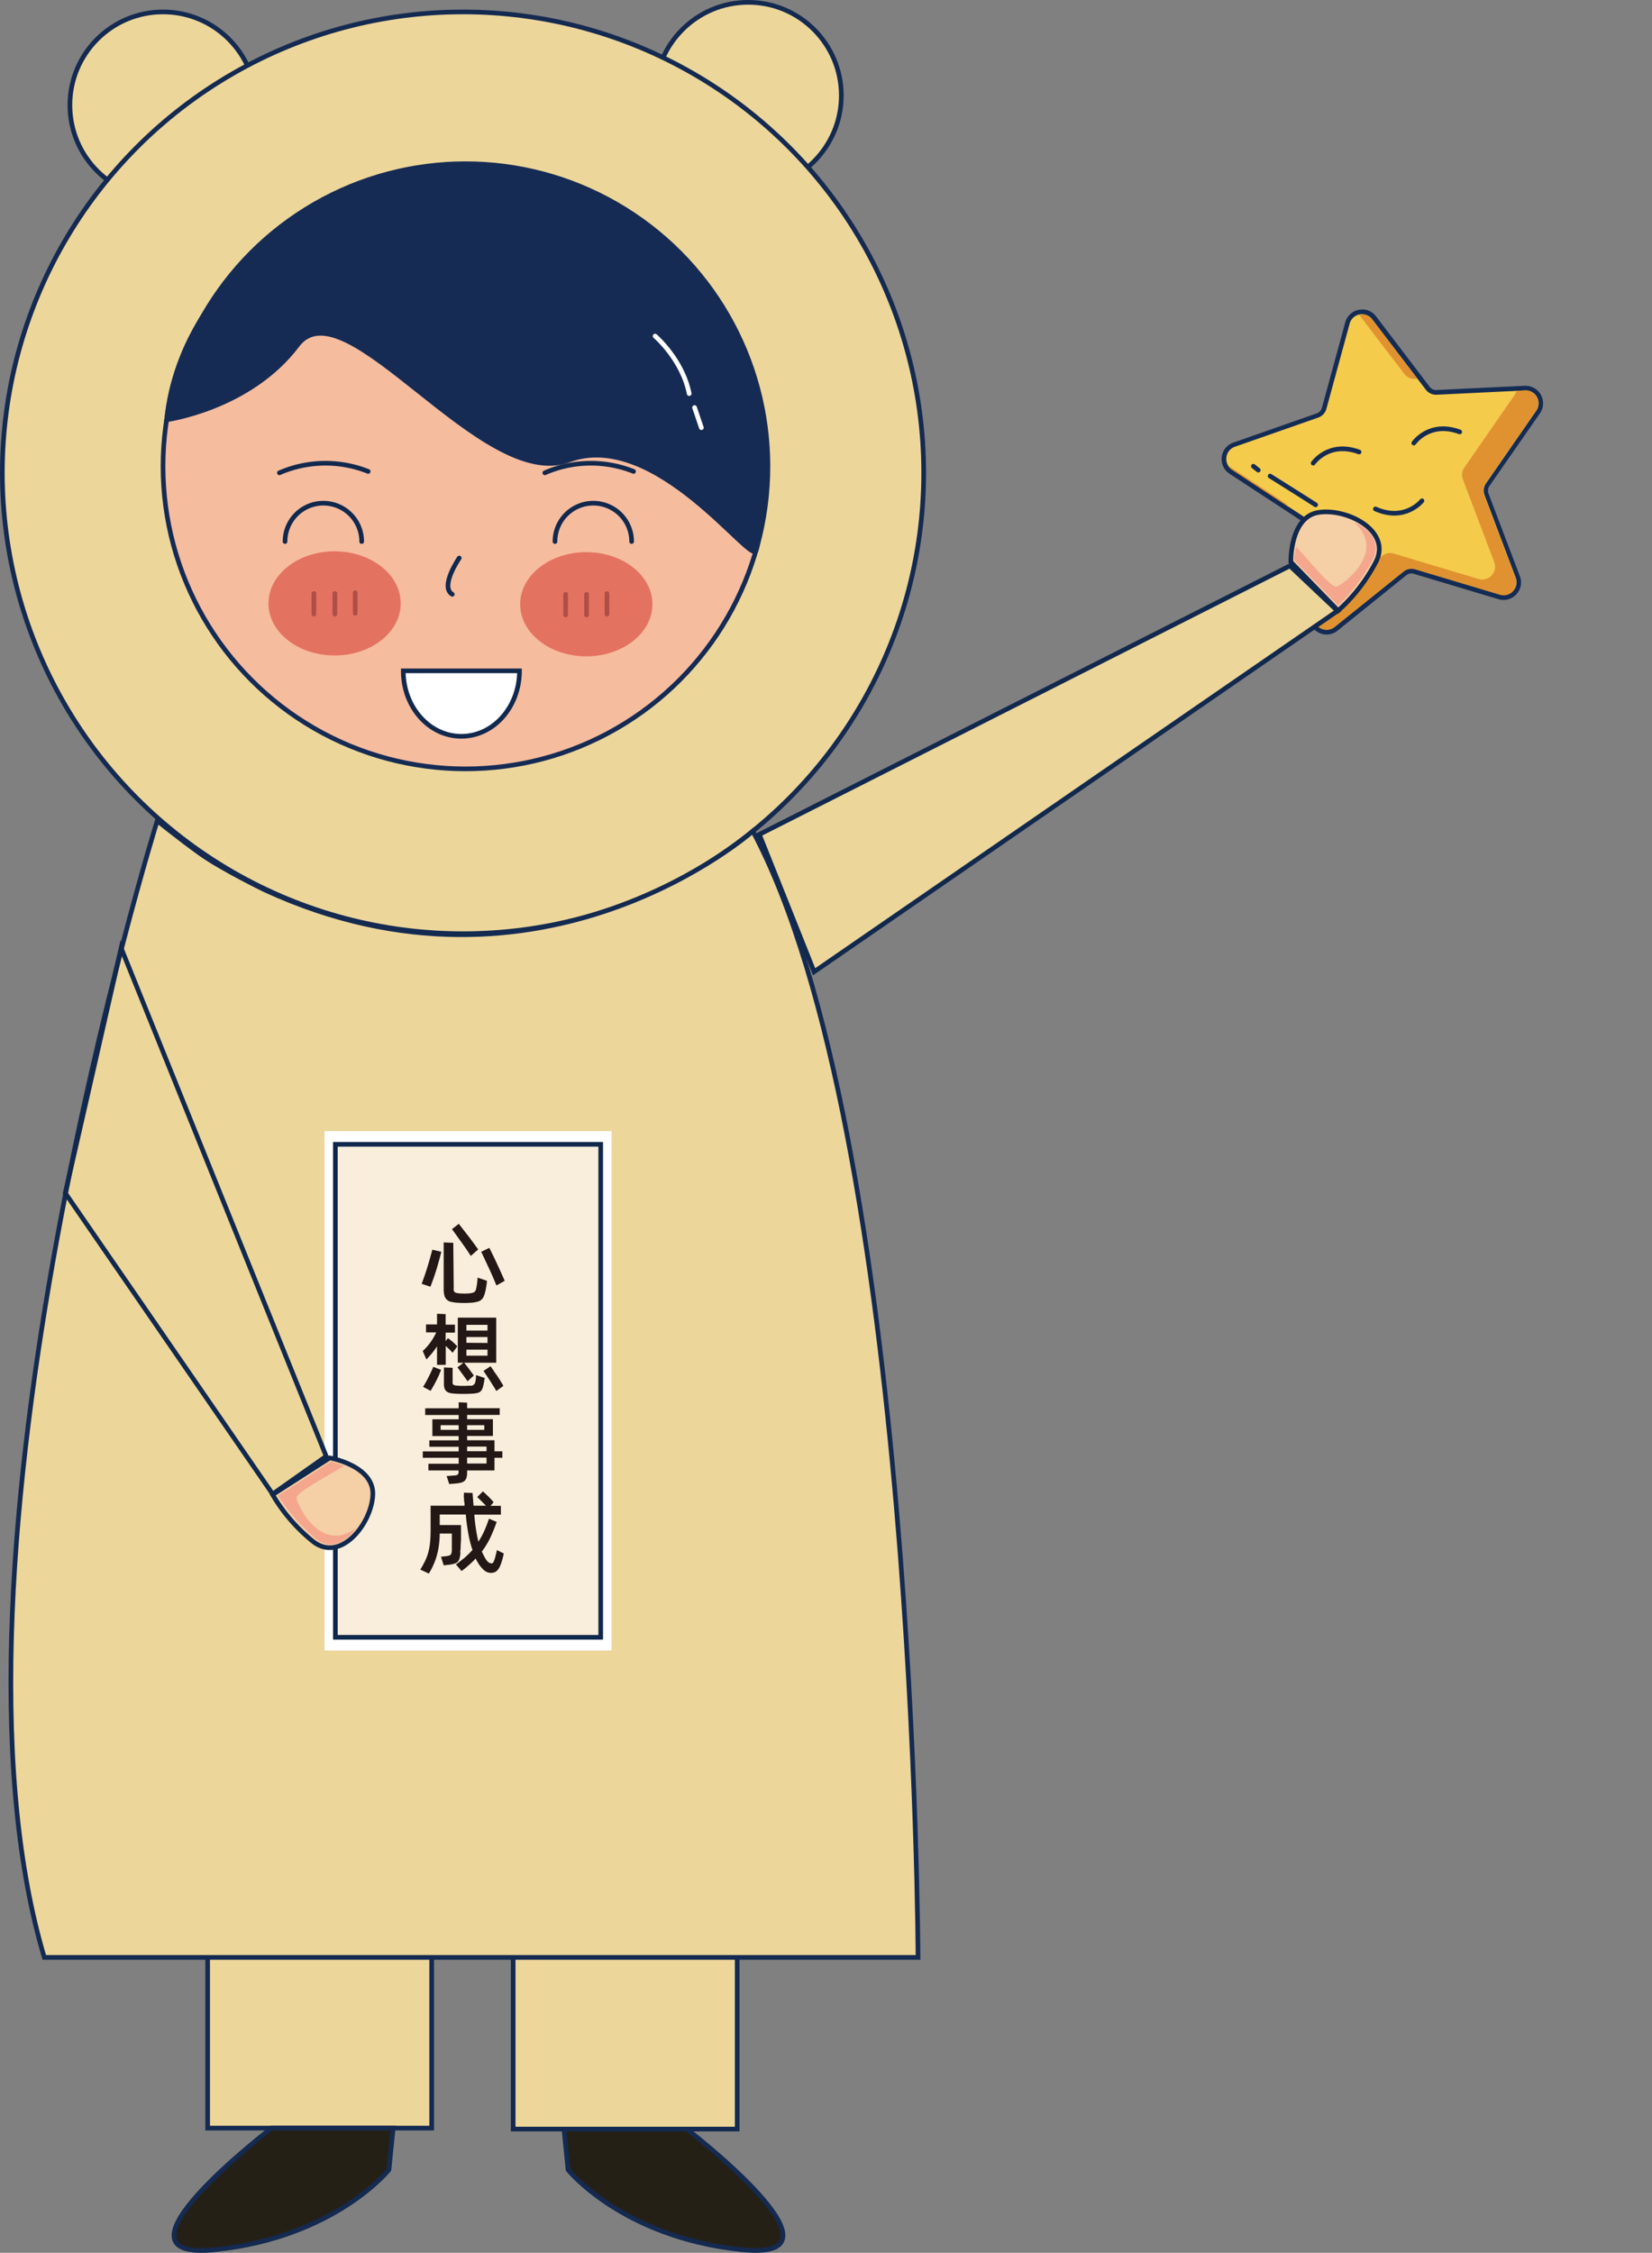 <svg xmlns="http://www.w3.org/2000/svg" viewBox="0 0 354.76 483.57"><rect x="0" y="0" width="354.76" height="483.57" fill="#808080" stroke="none"/><defs><style>.cls-1,.cls-10,.cls-13,.cls-17,.cls-21{fill:none;}.cls-2,.cls-5{fill:#f5cb4c;}.cls-3{fill:#142c54;}.cls-4{fill:#e09230;}.cls-5{stroke:#142c54;}.cls-10,.cls-11,.cls-13,.cls-21,.cls-5{stroke-linecap:round;}.cls-10,.cls-11,.cls-13,.cls-15,.cls-17,.cls-18,.cls-20,.cls-21,.cls-5,.cls-6,.cls-7,.cls-8,.cls-9{stroke-miterlimit:10;}.cls-20,.cls-6{fill:#edd69a;}.cls-6,.cls-7{stroke:#142a51;}.cls-7{fill:#252016;}.cls-8{fill:#f6bc9e;}.cls-8,.cls-9{stroke:#152b54;}.cls-9{fill:#152b54;}.cls-10,.cls-11,.cls-17,.cls-18,.cls-20{stroke:#12294e;}.cls-11,.cls-14{fill:#fff;}.cls-12{fill:#e47261;}.cls-13{stroke:#af4e46;}.cls-15{fill:#f9eedb;stroke:#0f284b;}.cls-16{fill:#231815;}.cls-18{fill:#f5cfa6;}.cls-19{fill:#f4a78d;}.cls-21{stroke:#fff;}</style></defs><g id="图层_2" data-name="图层 2"><g id="图层_1_复制" data-name="图层 1_复制"><circle class="cls-1" cx="296.2" cy="67.46" r="58.56"/><circle class="cls-1" cx="296.2" cy="67.46" r="58.56"/><path class="cls-2" d="M284.9,135.7a3.26,3.26,0,0,1-3.27-3.19l-.43-19a2.26,2.26,0,0,0-1-1.84l-15.88-10.4a3.26,3.26,0,0,1,.71-5.8l17.92-6.27a2.25,2.25,0,0,0,1.43-1.54l5-18.32a3.25,3.25,0,0,1,5.73-1.11l11.51,15.09a2.24,2.24,0,0,0,1.79.89l19.07-.91h.17a3.25,3.25,0,0,1,2.88,1.75,3.21,3.21,0,0,1-.21,3.36L319.48,104a2.25,2.25,0,0,0-.25,2.09L326,123.87a3.26,3.26,0,0,1-3,4.41,3.08,3.08,0,0,1-.95-.14l-18.19-5.45a2,2,0,0,0-.64-.1,2.28,2.28,0,0,0-1.42.5L286.93,135A3.23,3.23,0,0,1,284.9,135.7Z"/><path class="cls-3" d="M292.5,67.46a2.7,2.7,0,0,1,2.18,1.09l11.51,15.1a2.76,2.76,0,0,0,2.19,1.08h.14l19-.92h.14a2.76,2.76,0,0,1,2.26,4.33l-10.81,15.61a2.74,2.74,0,0,0-.31,2.54L325.49,124a2.76,2.76,0,0,1-2.56,3.74,2.89,2.89,0,0,1-.81-.12l-18.18-5.45a2.73,2.73,0,0,0-2.52.49l-14.8,11.89a2.76,2.76,0,0,1-4.49-2.09l-.43-19a2.73,2.73,0,0,0-1.24-2.24l-15.88-10.41a2.76,2.76,0,0,1,.6-4.91l17.91-6.27a2.75,2.75,0,0,0,1.75-1.88l5-18.31a2.75,2.75,0,0,1,2.67-2m0-1h0a3.72,3.72,0,0,0-3.63,2.77l-5,18.32a1.77,1.77,0,0,1-1.12,1.2L264.85,95a3.76,3.76,0,0,0-.82,6.69l15.88,10.4a1.76,1.76,0,0,1,.79,1.43l.43,19a3.75,3.75,0,0,0,3.77,3.68,3.7,3.7,0,0,0,2.34-.83L302,123.48a1.81,1.81,0,0,1,1.11-.39,1.69,1.69,0,0,1,.5.08l18.18,5.45a3.75,3.75,0,0,0,4.18-1.47,3.71,3.71,0,0,0,.42-3.46l-6.74-17.75a1.76,1.76,0,0,1,.2-1.62L330.7,88.71a3.76,3.76,0,0,0-3.08-5.9h-.19l-19,.91h-.09A1.76,1.76,0,0,1,307,83l-11.5-15.1a3.72,3.72,0,0,0-3-1.48Z"/><path class="cls-4" d="M301.58,80.27a2.75,2.75,0,0,0,2.33,1.08l.51,0-9.74-12.78a2.72,2.72,0,0,0-2.8-1Z"/><path class="cls-4" d="M275.85,107.9l-12.16-8a2.65,2.65,0,0,0,.89.94l12.15,8A2.79,2.79,0,0,0,275.85,107.9Z"/><path class="cls-4" d="M329.88,88.14a2.76,2.76,0,0,0-2.4-4.33l-1.81.09a2.79,2.79,0,0,1-.4.86l-10.81,15.61a2.74,2.74,0,0,0-.31,2.54l6.73,17.75a2.76,2.76,0,0,1-3.37,3.62l-18.18-5.45a2.76,2.76,0,0,0-2.52.49L282.1,131.13l0,1.37a2.77,2.77,0,0,0,4.49,2.09l14.8-11.89a2.76,2.76,0,0,1,2.52-.49l18.18,5.45a2.76,2.76,0,0,0,3.37-3.62l-6.73-17.75a2.74,2.74,0,0,1,.31-2.54Z"/><path class="cls-5" d="M282,99.41s3.32-4.81,9.86-2.39"/><path class="cls-5" d="M303.61,95.1s3.31-4.81,9.86-2.39"/><path class="cls-5" d="M305.36,107.5s-3.62,4.58-10,1.74"/><path class="cls-5" d="M272.75,102.19c.56.32,9.78,6.17,9.78,6.17"/><line class="cls-5" x1="270.21" y1="100.91" x2="269.16" y2="100.08"/><circle class="cls-6" cx="35.01" cy="22.56" r="20"/><circle class="cls-6" cx="160.67" cy="20.5" r="20"/><circle class="cls-6" cx="99.43" cy="101.49" r="98.93"/><rect class="cls-6" x="44.59" y="419.52" width="48.11" height="37.28"/><path class="cls-7" d="M147.2,456.8s37.66,28.79,12,26.09-37.21-17.14-37.21-17.14l-.9-8.95Z"/><rect class="cls-6" x="110.2" y="419.73" width="48.11" height="37.28"/><path class="cls-6" d="M33.77,176.16s-49.52,159.17-24.26,244H197.14s-.5-176.07-35.47-241.75c0,0-45.3,40.09-104.82,12.6,0,0-9.24-4.48-13.85-7.78S33.77,176.16,33.77,176.16Z"/><path class="cls-7" d="M58.31,456.8s-37.66,28.79-12,26.09,37.21-17.14,37.21-17.14l.91-8.95Z"/><circle class="cls-8" cx="99.96" cy="100.09" r="64.95"/><path class="cls-9" d="M35.78,90.1s17.85-2.44,28.07-16,39.69,31.57,58.33,24.65,39.32,22.8,40.2,19.39c0,0,10.58-39.15-18.9-66.07S75.12,40.25,75.12,40.25,39.19,56.68,35.78,90.1Z"/><path class="cls-10" d="M61.21,116.24a8.23,8.23,0,0,1,16.46,0"/><path class="cls-10" d="M119.18,116.24a8.23,8.23,0,1,1,16.46,0"/><path class="cls-10" d="M98.62,119.78s-4.23,6.14-1.5,7.79"/><path class="cls-11" d="M111.56,144c0,7.76-5.59,14.05-12.48,14.05S86.6,151.8,86.6,144Z"/><path class="cls-10" d="M60,101.49a24.8,24.8,0,0,1,19.06-.3"/><path class="cls-10" d="M117,101.49a24.77,24.77,0,0,1,19.05-.3"/><ellipse class="cls-12" cx="71.85" cy="129.52" rx="14.2" ry="11.18"/><line class="cls-13" x1="67.41" y1="127.39" x2="67.41" y2="131.82"/><line class="cls-13" x1="71.91" y1="127.39" x2="71.91" y2="131.82"/><line class="cls-13" x1="76.28" y1="127.22" x2="76.28" y2="131.65"/><ellipse class="cls-12" cx="125.9" cy="129.7" rx="14.2" ry="11.18"/><line class="cls-13" x1="121.47" y1="127.56" x2="121.47" y2="132"/><line class="cls-13" x1="125.96" y1="127.56" x2="125.96" y2="132"/><line class="cls-13" x1="130.34" y1="127.4" x2="130.34" y2="131.83"/><rect class="cls-14" x="69.69" y="242.8" width="61.65" height="111.48"/><rect class="cls-15" x="72.02" y="245.63" width="56.98" height="105.82"/><path class="cls-16" d="M90.55,275.57c.2-.53.4-1.09.61-1.69s.41-1.22.61-1.86.38-1.27.56-1.9.35-1.25.5-1.86l1.94.43c-.14.59-.3,1.21-.48,1.85s-.36,1.3-.56,1.95-.41,1.3-.64,1.93-.44,1.22-.66,1.78Zm6.88.75a3.52,3.52,0,0,0,0,.64.74.74,0,0,0,.21.38.83.83,0,0,0,.4.19,5.91,5.91,0,0,0,.66.1,13.89,13.89,0,0,0,2,0,4.19,4.19,0,0,0,.78-.13,1.17,1.17,0,0,0,.46-.24.86.86,0,0,0,.24-.39,4.71,4.71,0,0,0,.14-.59c.06-.32.11-.64.15-.95s.07-.68.09-1.09l2,.68c0,.44-.08.82-.12,1.12s-.11.63-.18,1a7.76,7.76,0,0,1-.35,1.18,2,2,0,0,1-.54.77,2.13,2.13,0,0,1-.89.44,7.46,7.46,0,0,1-1.39.21,22.59,22.59,0,0,1-2.85,0,8.44,8.44,0,0,1-1.36-.2,1.82,1.82,0,0,1-1.44-1.33,5.1,5.1,0,0,1-.16-1.42v-10l2.06.08Zm1.09-13.63c.78,1,1.5,1.92,2.17,2.79s1.32,1.77,2,2.71l-1.59,1.4c-.63-1-1.27-1.91-1.93-2.83s-1.36-1.9-2.11-2.92Zm6.56,5.17c.6,1.19,1.17,2.37,1.71,3.53s1.07,2.34,1.59,3.54l-1.77,1c-.51-1.21-1-2.41-1.57-3.61s-1.11-2.4-1.71-3.62Z"/><path class="cls-16" d="M93.85,289a17,17,0,0,1-2.29,2.8L90.78,290a12.55,12.55,0,0,0,2.9-4H91.49v-1.71h2.36V282l1.85.08v2.26h2v1.71h-2v1.81l.5-.63,1,.78a12.14,12.14,0,0,1,1,1l-1,1.36c-.25-.27-.49-.52-.74-.77l-.74-.69v4.06H93.85Zm-3,8.69q.29-.45.6-1c.2-.37.4-.74.59-1.12s.38-.76.55-1.13.33-.73.45-1.05l1.68.65c-.15.37-.3.76-.47,1.16s-.37.79-.57,1.19-.41.78-.62,1.15-.4.71-.59,1Zm11.27-1.27a5,5,0,0,0,.08-.59c0-.21,0-.43.07-.66l1.81.61c0,.2-.06.42-.1.67s-.09.52-.15.81a6.21,6.21,0,0,1-.26.87,1.54,1.54,0,0,1-.4.56,1.56,1.56,0,0,1-.66.31,6.35,6.35,0,0,1-1.1.15,33.51,33.51,0,0,1-3.75,0A5.8,5.8,0,0,1,96.6,299a1.73,1.73,0,0,1-.72-.35,1.38,1.38,0,0,1-.41-.61,2.66,2.66,0,0,1-.14-.92v-3.6l1.87.08v2.81a3.54,3.54,0,0,0,0,.52.46.46,0,0,0,.16.28.69.69,0,0,0,.31.15,3.93,3.93,0,0,0,.51.07,17.13,17.13,0,0,0,2.68,0,1,1,0,0,0,1.23-1Zm-1.71.07-.57-.8-.6-.83-.55-.76-.46-.59,1.29-1H98.31v-9.68h8.25v9.68H99.68c.12.16.27.34.44.55l.53.69.56.76q.3.39.54.75Zm-.25-12.11v1.23h4.53v-1.23Zm4.53,3.89V287h-4.53v1.23Zm0,2.73V289.7h-4.53V291Zm.64,2.26c.2.27.44.59.7,1s.52.73.77,1.11.49.75.72,1.12.42.69.58,1l-1.52,1.09c-.17-.31-.37-.65-.6-1s-.47-.77-.72-1.16l-.75-1.14-.68-1Z"/><path class="cls-16" d="M107.88,312.92h-1.69v2.71h-5.88v.42a4.27,4.27,0,0,1-.12,1.11,1.58,1.58,0,0,1-.42.7,1.7,1.7,0,0,1-.77.39,6.49,6.49,0,0,1-1.17.19l-1.36.11-.56-1.71,1.5-.12a3.69,3.69,0,0,0,.56-.06.73.73,0,0,0,.33-.16.49.49,0,0,0,.16-.29,2.35,2.35,0,0,0,0-.5v-.08H92v-1.44H98.5v-1.27H90.79v-1.37H98.5v-1H92.2v-1.38h6.3v-.92H92.85v-3.6H98.5v-.92H91.31v-1.44H98.5V301l1.81.08v1.19h7v1.44h-7v.92h5.54v3.6h-5.54v.92h5.88v2.38h1.69Zm-9.38-6v-1H94.62v1Zm1.81-1v1H104v-1Zm0,5.59h4.17v-1h-4.17Zm4.17,1.37h-4.17v1.27h4.17Z"/><path class="cls-16" d="M108.19,333.45c-.06.29-.13.57-.19.83s-.15.56-.25.88a7.28,7.28,0,0,1-.47,1.22,3,3,0,0,1-.53.75,1.51,1.51,0,0,1-.62.38,2.17,2.17,0,0,1-.69.11,2.25,2.25,0,0,1-1.43-.52,6.92,6.92,0,0,1-1.43-1.75c-.08-.13-.15-.26-.22-.39s-.15-.27-.22-.42a17.82,17.82,0,0,1-1.39,1.35c-.5.44-1,.88-1.63,1.33l-1.21-1.41q1.09-.81,2-1.56a20.6,20.6,0,0,0,1.55-1.55,23.91,23.91,0,0,1-.86-3.35,42.59,42.59,0,0,1-.57-4.26H94.43v2.26H99c0,.13,0,.35,0,.66s0,.66,0,1.07,0,.83,0,1.27-.05.88-.07,1.29,0,.77-.06,1.09,0,.53,0,.66a6.73,6.73,0,0,1-.18,1.12,1.67,1.67,0,0,1-.39.72,1.8,1.8,0,0,1-.75.42,7.21,7.21,0,0,1-1.27.24l-1,.11-.58-1.84.85-.1a7.08,7.08,0,0,0,.74-.11,1.07,1.07,0,0,0,.43-.18.72.72,0,0,0,.21-.33,4,4,0,0,0,.1-.55c0-.14,0-.39,0-.75s0-.74,0-1.14,0-.78,0-1.13,0-.57,0-.69H94.43c0,1-.09,1.83-.19,2.6a15.25,15.25,0,0,1-.45,2.16,13.84,13.84,0,0,1-.7,1.93c-.27.62-.59,1.25-1,1.9l-1.83-.86a20.48,20.48,0,0,0,1-1.81,9.55,9.55,0,0,0,.69-1.81,13,13,0,0,0,.4-2.16c.08-.79.12-1.72.12-2.8V323.2h7.29c0-.29,0-.59-.08-.9s0-.59-.06-.85,0-.48,0-.67a3.43,3.43,0,0,1,0-.38l1.86.07.21,2.73h2.68l-1-1c-.35-.35-.65-.63-.89-.85l1.23-1.23c.35.32.74.69,1.17,1.12a14.71,14.71,0,0,1,1.12,1.21l-.67.78h2.23v1.89h-5.71c.1,1.16.22,2.22.37,3.17s.32,1.82.51,2.63A16.14,16.14,0,0,0,104,328.6a25.13,25.13,0,0,0,1-2.61l1.66.69a35.31,35.31,0,0,1-1.38,3.4,17,17,0,0,1-1.8,2.95,12.16,12.16,0,0,0,.87,1.69,2.22,2.22,0,0,0,.63.68,1.18,1.18,0,0,0,.58.18.44.44,0,0,0,.4-.28,4.71,4.71,0,0,0,.37-1q.09-.32.18-.69c.06-.24.13-.54.2-.88Z"/><polygon class="cls-17" points="14.01 256.08 58.55 320.7 70.05 312.58 26.01 203.49 14.01 256.08"/><path class="cls-18" d="M70.82,312.94s9.47,1.66,9.24,7.89S73,335.75,67,330.7a36.82,36.82,0,0,1-8.46-9.87Z"/><path class="cls-19" d="M76.41,328a8.11,8.11,0,0,1-3.73,3.21,4.77,4.77,0,0,1-2.46.24,5.47,5.47,0,0,1-2.65-1.33L66,328.67s-2.55-2.48-3-3.18l-1.21-1.44-1.44-2-.64-1,3-1.94,8.46-5.45,2.53.93c.59.23-10,5.43-10,6.89S68.91,333.67,76.41,328Z"/><polygon class="cls-20" points="174.83 208.59 287.23 131.13 277 121.46 163.06 179.11 174.83 208.59"/><path class="cls-18" d="M277.2,120.63S277,111,283.11,110s16,4,12.25,10.83a37.12,37.12,0,0,1-8,10.25Z"/><path class="cls-19" d="M290.84,112.19a8,8,0,0,1,3.88,3,4.76,4.76,0,0,1,.73,2.37,5.51,5.51,0,0,1-.79,2.86l-1.08,1.86s-1.92,3-2.51,3.6l-1.18,1.46-1.65,1.81-.89.83-2.49-2.59-7-7.21s.31-2,.41-2.67,7.3,8.75,8.72,8.4S297.9,118.41,290.84,112.19Z"/><path class="cls-21" d="M140.68,72.14s5.86,5,7.32,12.35"/><line class="cls-21" x1="150.62" y1="91.8" x2="149.15" y2="87.48"/></g></g></svg>